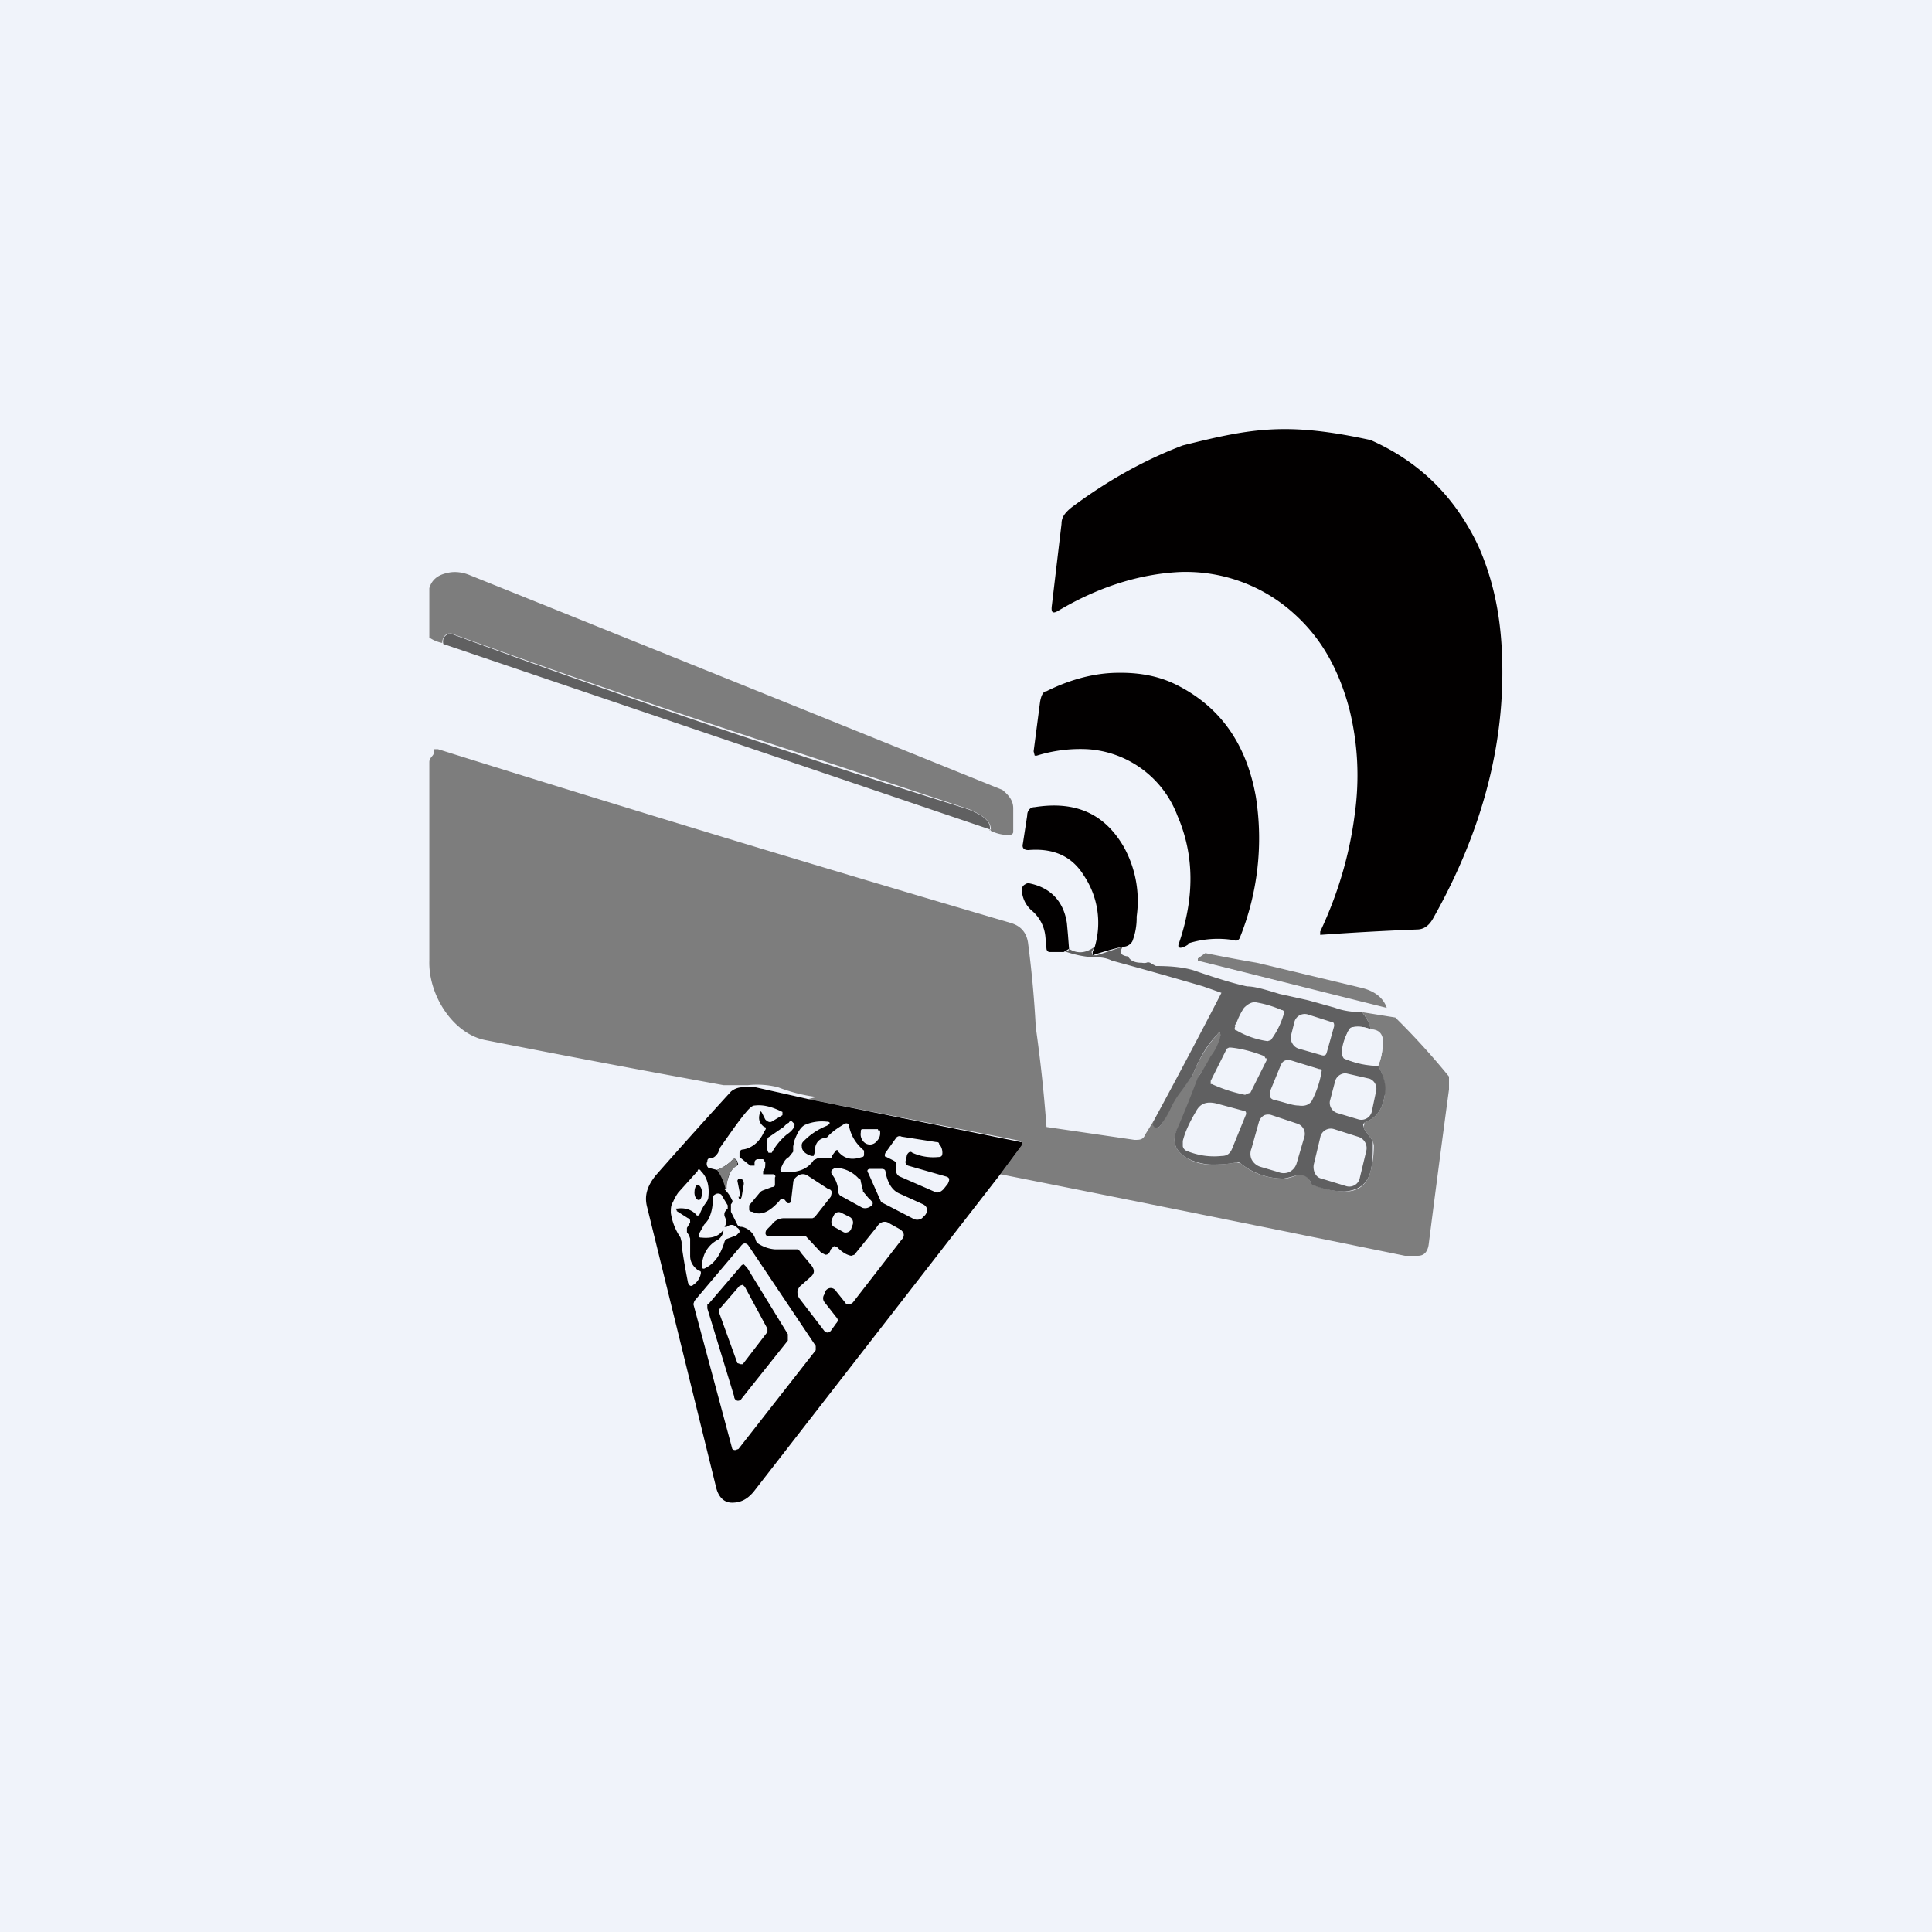 <!-- by TradingView --><svg width="18" height="18" viewBox="0 0 18 18" xmlns="http://www.w3.org/2000/svg"><path fill="#F0F3FA" d="M0 0h18v18H0z"/><path d="M12.77 4.1c.45.2.78.52 1 .98.13.29.2.6.22.94.05.84-.16 1.69-.64 2.54-.04.07-.09.1-.15.1a28.71 28.71 0 0 0-.9.05v-.03c.16-.34.27-.7.32-1.08.05-.35.03-.68-.05-1-.1-.37-.26-.65-.5-.87a1.5 1.5 0 0 0-1.09-.4c-.37.02-.75.14-1.12.36-.05.03-.07.02-.06-.05l.09-.76c0-.06.03-.1.09-.15.32-.24.67-.44 1.04-.58.64-.16.97-.22 1.75-.05Z" fill="#020000"/><path d="M9.23 7.74c.01-.08-.06-.14-.2-.2l-1.6-.53A101.61 101.61 0 0 1 4.2 5.9c-.05 0-.08.04-.08.09A.32.32 0 0 1 4 5.94v-.46c.02-.07.07-.12.16-.14.07-.02.15-.01.22.02a2523.4 2523.4 0 0 1 4.96 2c.06.05.1.1.1.17v.22c0 .02-.02.03-.04.03a.38.38 0 0 1-.17-.04Z" fill="#7D7D7D"/><path d="M9.23 7.73 4.13 6c-.01-.05.01-.08.06-.1a101.61 101.61 0 0 0 4.83 1.64c.15.06.22.12.2.2Z" fill="#606061"/><path d="M11.07 8.8c-.06.04-.1.04-.09 0 .15-.43.15-.83-.01-1.2a.96.96 0 0 0-.84-.62 1.36 1.36 0 0 0-.47.06h-.02L9.63 7l.06-.46c.01-.06.03-.1.06-.1.2-.1.41-.16.61-.17.22-.01.42.02.6.11.4.2.65.54.74 1.04a2.48 2.48 0 0 1-.15 1.32c-.01.02-.03.03-.05.02a.91.91 0 0 0-.43.03Z" fill="#020000"/><path d="M4.08 6.98A306.64 306.64 0 0 0 9.42 8.6c.1.03.15.1.16.2a10.07 10.07 0 0 1 .07.77 13.78 13.78 0 0 1 .1.93l.82.12c.05 0 .08 0 .1-.05l.08-.13v.04l.01.03.04-.01c.03-.04.07-.1.1-.18a.8.8 0 0 1 .1-.16l.11-.14c.06-.15.13-.27.23-.38.02-.03.03-.03.03.01 0 .05-.03.12-.08.2a1.9 1.9 0 0 1-.11.16l-.02.03c.01.07 0 .12-.02.16a7.14 7.14 0 0 0-.16.3c-.07.12-.04.22.08.29.07.04.14.06.23.06.05 0 .12 0 .23-.02l.04.01c.11.09.24.14.4.14.01 0 .05 0 .12-.03.06-.01.1 0 .13.06l.03.03c.1.04.2.06.3.06.12 0 .2-.07.23-.19a.95.95 0 0 0 .03-.24l-.01-.04-.08-.11a.05.05 0 0 1 0-.04c0-.02 0-.03.02-.03.1-.04.15-.12.17-.24a.44.44 0 0 0-.06-.28.54.54 0 0 0 .04-.16c.02-.11-.02-.17-.11-.18a.34.34 0 0 0-.08-.16l.31.05a6.85 6.85 0 0 1 .5.55v.12a192.86 192.86 0 0 0-.19 1.45c-.01.06-.04.1-.1.1h-.12a725 725 0 0 0-3.77-.76l.2-.27v-.02l-.01-.02-1.98-.39a15.65 15.65 0 0 1 .08-.02c-.1-.01-.23-.04-.36-.09a.79.79 0 0 0-.28-.02h-.23a154.69 154.69 0 0 1-2.22-.42c-.3-.06-.53-.42-.52-.74V7.1c0-.04.04-.06.04-.08v-.04h.04Z" fill="#7D7D7D"/><path d="M10.46 8.82a3.05 3.05 0 0 0-.28.08v-.03l.02-.05a.79.79 0 0 0-.1-.66c-.11-.18-.28-.26-.52-.24-.04 0-.06-.02-.05-.06l.04-.26c0-.05.03-.08.07-.08.38-.06.65.06.83.37a1.04 1.04 0 0 1 .12.65.6.6 0 0 1-.04.23.1.1 0 0 1-.1.05Z" fill="#020000"/><path d="m9.96 8.84-.05.03h-.13c-.02 0-.03-.02-.03-.03l-.01-.11a.36.36 0 0 0-.12-.24.27.27 0 0 1-.1-.2c0-.02.01-.04.03-.05a.05.05 0 0 1 .04-.01c.2.04.32.17.35.37l.01.11.01.13Z" fill="#020000"/><path d="m10.2 8.82-.03.05.01.03h.04l.24-.08-.02.04.01.03a.1.1 0 0 0 .06.02c.02.04.06.06.13.06a.1.1 0 0 0 .04 0c.02-.01.04 0 .05.01l.04.02c.13 0 .25.01.35.04.23.08.4.13.5.15.07 0 .17.03.3.07l.27.06.25.07c.08.03.17.04.25.04.04.05.07.1.08.16a.3.3 0 0 0-.17-.02.04.04 0 0 0-.03.02.52.52 0 0 0-.06.24l.01.03c.1.04.2.06.32.07.06.1.08.2.06.28-.02.12-.07.2-.17.24a.04.04 0 0 0-.03.03l.01.04.08.11v.04c0 .08 0 .16-.02.24-.03.12-.11.18-.24.19-.1 0-.2-.02-.3-.06a.06.06 0 0 1-.02-.03c-.03-.05-.07-.07-.13-.06a.84.84 0 0 1-.12.03.63.63 0 0 1-.4-.14.04.04 0 0 0-.03-.01h-.01c-.1.02-.18.02-.23.02a.53.53 0 0 1-.23-.06c-.12-.07-.15-.17-.08-.3a10.98 10.98 0 0 0 .18-.45 1.87 1.87 0 0 0 .12-.2.46.46 0 0 0 .09-.19c0-.04-.01-.04-.03-.01-.1.1-.17.23-.23.38l-.1.14a.8.8 0 0 0-.1.16.84.84 0 0 1-.11.18l-.04.01-.02-.03.01-.04a64.74 64.74 0 0 0 .63-1.19l-.17-.06a43.02 43.02 0 0 0-.85-.24.3.3 0 0 0-.13-.03c-.1 0-.21-.02-.32-.06.03 0 .05 0 .05-.02.08.05.16.04.24-.02Z" fill="#606061"/><path d="M11.23 8.88a14.24 14.24 0 0 0 .48.09l.96.23c.14.03.22.1.25.19l-1.76-.44v-.02l.07-.05Z" fill="#7D7D7D"/><path d="m11.5 9.56.02-.03a.66.66 0 0 1 .07-.14c.04-.04.08-.06.12-.05a1 1 0 0 1 .23.07c.02 0 .03.02.02.04a.75.75 0 0 1-.12.24l-.03.01a.79.79 0 0 1-.29-.1c-.02 0-.02-.02-.01-.04ZM12.36 9.8c0 .03-.02.04-.05.03l-.21-.06a.1.1 0 0 1-.06-.05.1.1 0 0 1-.01-.08l.03-.12a.1.1 0 0 1 .12-.07l.22.07c.03 0 .03.02.03.04l-.07.25ZM12.77 9.59c.1 0 .13.07.11.18a.54.54 0 0 1-.04.16.78.78 0 0 1-.32-.07l-.02-.03c0-.09.03-.17.07-.24l.03-.02a.3.3 0 0 1 .17.02ZM11.8 9.86v.02l-.15.3-.03.01a.11.11 0 0 1-.02.01c-.1-.02-.2-.05-.31-.1h-.01v-.03l.15-.3.02-.01h.02c.1.01.21.04.31.08l.01.02ZM12.31 10a.9.9 0 0 1-.08.24c-.02.05-.07.07-.13.06-.06 0-.13-.03-.22-.05-.05-.01-.06-.04-.04-.1l.09-.22c.02-.05.05-.06.1-.05l.26.08c.02 0 .03.01.02.03ZM12.76 10.05l-.22-.05a.1.1 0 0 0-.1.07l-.05.19a.1.1 0 0 0 .07.11l.2.06a.1.1 0 0 0 .12-.07l.04-.19a.1.1 0 0 0-.06-.12Z" fill="#F0F3FA"/><path d="m7.53 10.24 1.98.4h.01v.03l-.2.27-2.3 2.96c-.06.07-.12.1-.2.1-.08 0-.13-.06-.15-.15l-.64-2.6c-.03-.11 0-.2.08-.3a53.55 53.55 0 0 1 .7-.78.17.17 0 0 1 .1-.04h.13l.49.11Z" fill="#020000"/><path d="M11.02 10.63c.02-.08.06-.17.12-.27.04-.08.1-.1.19-.08l.26.07c.02 0 .02.02.02.03l-.13.32c-.02.05-.05.07-.1.07-.1.01-.21 0-.33-.05a.06.06 0 0 1-.03-.04v-.05ZM6.76 11.08c.02-.12.05-.19.1-.22.02 0 .02-.02.01-.03v-.01c-.02-.03-.03-.03-.05-.01a.38.38 0 0 1-.14.09l-.08-.02a.05.05 0 0 1-.01-.06c0-.02.01-.03.03-.03.03 0 .05-.02.07-.05l.02-.05c.1-.14.18-.26.26-.35.02-.02.04-.04.06-.04.08-.01.16.01.26.06v.03l-.1.06c-.02.01-.04 0-.06-.02l-.03-.06c-.01-.02-.02-.02-.02 0-.02.06 0 .1.04.13.02 0 .02.02 0 .04-.04.1-.12.16-.2.17-.02 0-.03.02-.03.03v.04l.1.08h.04v-.03c0-.02.02-.03.03-.03h.05l.02.03c0 .04 0 .06-.02.08v.03H7.2c.02 0 .03.02.02.03v.07c0 .01-.01.02-.03.02l-.08.03a.07.07 0 0 0-.03.02l-.1.12v.04c0 .01.01.02.03.02.08.04.16 0 .25-.1.02-.03.04-.03.06 0l.02.02c.02 0 .02 0 .03-.02l.02-.17c0-.03.02-.05.05-.07a.08.08 0 0 1 .08 0l.2.13c.02 0 .03.02.03.03l-.01.04-.15.19-.02.01H7.3a.14.14 0 0 0-.11.06l-.05.05c-.02.04 0 .06.03.06h.34l.14.15.04.02c.03 0 .04-.02.05-.05l.03-.03.03.01c.04.04.08.07.13.08l.03-.01.21-.26c.03-.05.08-.06.12-.03l.09.05c.05.03.05.07.02.1l-.45.58a.05.05 0 0 1-.04.02c-.02 0-.03 0-.04-.02l-.08-.1a.06.06 0 0 0-.05-.03.06.06 0 0 0-.05.03l-.01.03a.06.06 0 0 0 0 .07l.11.14c.02.02.02.04 0 .06l-.05.07c-.02.02-.04.02-.06 0l-.23-.3a.1.1 0 0 1-.02-.07.1.1 0 0 1 .04-.06l.09-.08c.03-.03.03-.06 0-.1l-.1-.12a.06.06 0 0 0-.03-.03h-.21a.33.33 0 0 1-.15-.05.06.06 0 0 1-.03-.04.17.17 0 0 0-.13-.12.04.04 0 0 1-.04-.02l-.06-.12v-.07c.01-.01.02-.03.01-.04a.32.32 0 0 0-.07-.1ZM12.09 10.47a.1.1 0 0 1 .06.13l-.07.24a.13.13 0 0 1-.07.08.13.13 0 0 1-.1 0l-.17-.05a.14.14 0 0 1-.08-.07.13.13 0 0 1 0-.1l.07-.25a.1.1 0 0 1 .05-.06.1.1 0 0 1 .07 0l.24.08Z" fill="#F0F3FA"/><path d="m7.3 10.5.03-.03.02-.01c0-.01.02-.02.03-.01l.02.02c.01.02-.01.06-.07.1a.6.6 0 0 0-.14.17h-.03a.16.16 0 0 1-.01-.12c0-.01 0-.02.02-.03l.13-.09ZM7.56 10.77h.02l.01-.03c0-.08.03-.13.1-.14 0 0 .02 0 .03-.02.05-.05.1-.08.15-.11.02-.01.04 0 .04.02.02.1.07.17.14.23v.04s0 .02-.02.02c-.09.03-.16.02-.22-.05 0-.02-.02-.02-.03 0l-.03.04c0 .02-.01.02-.03.02h-.1l-.04.02c-.06.09-.16.12-.3.11l-.01-.02c.02-.05.04-.1.08-.12l.04-.05v-.05l.01-.05c.03-.08.06-.13.1-.15a.4.4 0 0 1 .2-.03c.04 0 .04.02 0 .04a.62.62 0 0 0-.22.15.05.05 0 0 0-.01.04c0 .04.03.07.09.09ZM12.65 10.59l-.22-.07a.1.1 0 0 0-.13.08l-.06.25c-.01.06.02.12.07.13l.23.07a.1.1 0 0 0 .13-.08l.06-.25a.11.11 0 0 0-.08-.13ZM8.18 10.53c.02 0 .02 0 .02.02a.1.1 0 0 1-.03.08.08.08 0 0 1-.13 0 .1.1 0 0 1-.02-.08c0-.02 0-.03.02-.03h.14ZM8.45 10.76l-.01.05c-.01.02 0 .04.02.05l.35.1c.04.01.04.03.02.07l-.04.05c-.03.03-.06.04-.09.02l-.32-.14a.06.06 0 0 1-.03-.04.18.18 0 0 1 0-.07c0-.02-.01-.03-.03-.04l-.06-.03c-.02 0-.02-.02-.01-.04l.1-.14a.04.04 0 0 1 .05-.01l.32.05c.01 0 .03 0 .03.02.02.02.03.05.03.08s-.01.04-.04.04a.47.47 0 0 1-.24-.04c-.02-.02-.04 0-.05.02Z" fill="#F0F3FA"/><path d="M6.76 11.08a.48.48 0 0 0-.08-.18.38.38 0 0 0 .14-.09c.02-.02.03-.01.04 0l.01.02v.03c-.06.03-.1.1-.1.22Z" fill="#7D7D7D"/><path d="m8.04 11.1.05.06a.4.4 0 0 1 .03.03c.02.02.01.04-.01.05-.03.02-.06.02-.08.01l-.2-.11a.05.05 0 0 1-.02-.04.27.27 0 0 0-.06-.16.04.04 0 0 1 0-.04l.03-.02a.3.3 0 0 1 .22.1c.01 0 .02.01.02.03l.02.08ZM8.25 10.92c.02.1.06.17.13.2l.22.1c.04.02.05.06.02.1l-.03.03a.08.08 0 0 1-.09 0l-.29-.15-.12-.27c-.02-.03 0-.04.02-.04h.1c.03 0 .04.01.04.03ZM6.3 11.28l.11.07c.02 0 .02.02.02.04l-.03.05v.04l.02.03.01.03v.16c0 .07.04.11.08.14.02 0 .02.01.02.02a.16.16 0 0 1-.07.11c-.02.02-.04.01-.05-.02a6.18 6.18 0 0 1-.06-.35v-.03l-.01-.04a.55.55 0 0 1-.09-.23c0-.04 0-.07.02-.1a.42.42 0 0 1 .05-.09l.18-.2c0-.02.02-.02.03 0 .06.06.08.14.07.24 0 .03-.02.05-.04.08a.4.4 0 0 0-.04.08c-.01.02-.03.02-.04 0-.04-.04-.1-.06-.17-.05-.02 0-.02 0 0 .02Z" fill="#F0F3FA"/><path d="M6.9 11.15 6.87 11l.01-.02c.03 0 .05.01.05.05l-.02.12c-.01.03-.02.04-.03 0ZM6.47 11.11c0 .04.02.07.04.07s.03-.03.03-.07c0-.04-.02-.07-.04-.07s-.03.04-.03.07Z" fill="#020000"/><path d="M6.77 11.43c.04-.03.07-.02.1.01.02.01.02.03.02.04l-.03.03-.08.03a.04.04 0 0 0-.03.03c-.04.13-.1.21-.19.25-.01 0-.02 0-.02-.02 0-.1.05-.2.15-.25a.12.12 0 0 0 .05-.08c0-.02 0-.02-.01 0-.04.05-.1.07-.2.06-.01 0-.02 0-.02-.03l.05-.09a.3.3 0 0 0 .04-.05.38.38 0 0 0 .04-.18c0-.02 0-.04.02-.05a.05.05 0 0 1 .06 0l.06.1v.03a.1.1 0 0 0-.03.04.1.1 0 0 0 0 .03c.02.04.02.07 0 .1h.02ZM7.92 11.34l-.08-.04a.05.05 0 0 0-.07.02l-.02.04c-.01.03 0 .06.02.07l.09.05c.02.01.06 0 .07-.03l.01-.03a.06.06 0 0 0-.02-.08ZM6.97 11.6l.63.94v.04l-.72.92-.03.01c-.02 0-.03-.01-.03-.02l-.36-1.34.01-.03.44-.52c.02-.02.04-.02.06 0Z" fill="#F0F3FA"/><path d="m6.6 12.15.3-.35a.04.04 0 0 1 .03-.02l.03.03.38.62v.06l-.43.54a.04.04 0 0 1-.04.02.04.04 0 0 1-.03-.04l-.25-.82v-.04Z" fill="#020000"/><path d="m6.87 12.7-.17-.47v-.03l.19-.22.03-.01.02.02.21.39v.03l-.23.3H6.9l-.03-.01Z" fill="#F0F3FA"/></svg>